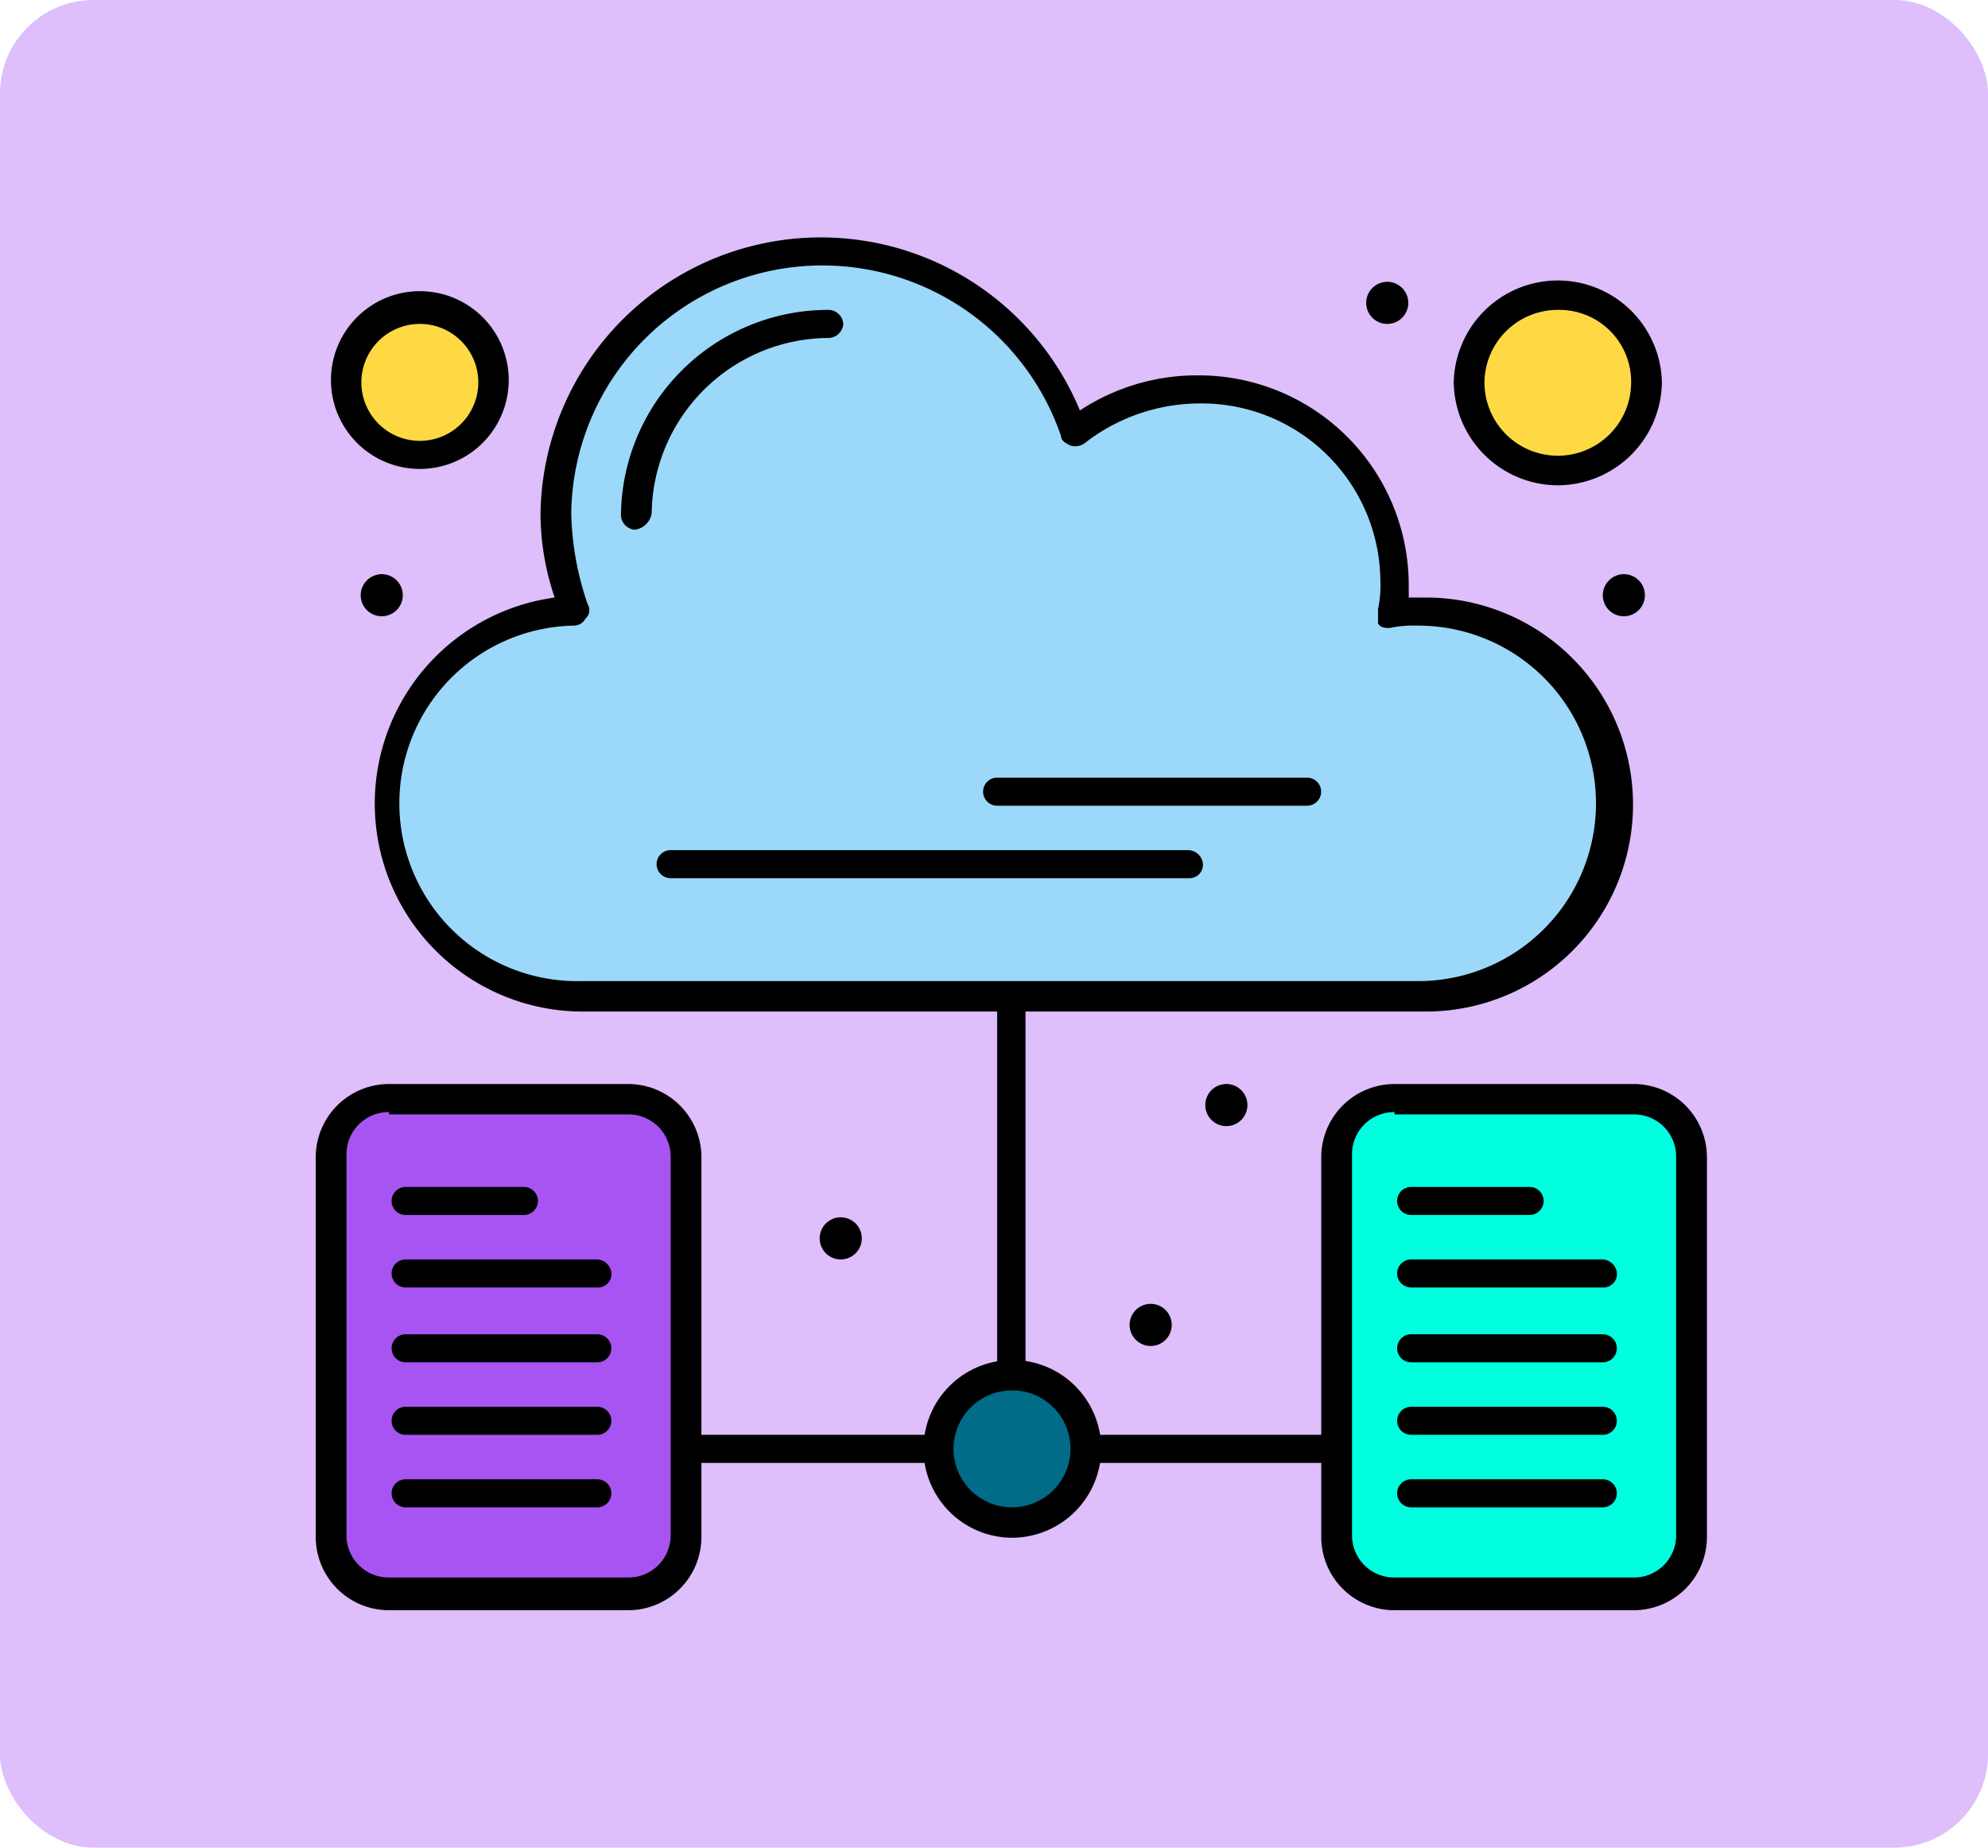 <svg xmlns="http://www.w3.org/2000/svg" xmlns:xlink="http://www.w3.org/1999/xlink" width="85" height="79" viewBox="0 0 85 79">
  <defs>
    <clipPath id="clip-path">
      <rect id="Rectángulo_404168" data-name="Rectángulo 404168" width="59.481" height="58.7" transform="translate(0 0)" fill="none"/>
    </clipPath>
  </defs>
  <g id="_26" data-name="26" transform="translate(-180 -760)">
    <g id="Grupo_1103705" data-name="Grupo 1103705">
      <rect id="Rectángulo_404167" data-name="Rectángulo 404167" width="85" height="79" rx="4" transform="translate(180 760)" fill="#debefb"/>
      <g id="Grupo_1103604" data-name="Grupo 1103604" transform="translate(193.5 770.15)">
        <g id="Grupo_1103603" data-name="Grupo 1103603" clip-path="url(#clip-path)">
          <path id="Trazado_886653" data-name="Trazado 886653" d="M53.108,2.4a3.8,3.8,0,1,1-3.844,3.8,3.822,3.822,0,0,1,3.844-3.8" fill="#fed943"/>
          <path id="Trazado_886654" data-name="Trazado 886654" d="M4.451,3.1A3.1,3.1,0,1,1,1.314,6.2,3.119,3.119,0,0,1,4.451,3.1" fill="#fed943"/>
          <path id="Trazado_886655" data-name="Trazado 886655" d="M29.74,48.7A3.1,3.1,0,1,1,26.6,51.8a3.119,3.119,0,0,1,3.136-3.1" fill="#006c87"/>
          <path id="Trazado_886656" data-name="Trazado 886656" d="M58.874,39.3V55.6a2.489,2.489,0,0,1-2.528,2.5H46.128A2.489,2.489,0,0,1,43.6,55.6V39.3a2.489,2.489,0,0,1,2.528-2.5H56.346a2.489,2.489,0,0,1,2.528,2.5" fill="#00ffdf"/>
          <path id="Trazado_886657" data-name="Trazado 886657" d="M15.882,51.8v3.8a2.49,2.49,0,0,1-2.529,2.5H3.136A2.49,2.49,0,0,1,.607,55.6V39.3a2.49,2.49,0,0,1,2.529-2.5H13.353a2.49,2.49,0,0,1,2.529,2.5Z" fill="#a854f3"/>
          <path id="Trazado_886658" data-name="Trazado 886658" d="M47.342,15.9a8.3,8.3,0,1,1,0,16.6H11.532a8.3,8.3,0,0,1-.4-16.6,11.378,11.378,0,0,1-.808-4.1A11.246,11.246,0,0,1,21.648.6,11.443,11.443,0,0,1,32.472,8.4,8.429,8.429,0,0,1,46.23,14.8a5.584,5.584,0,0,1-.1,1.3,4.439,4.439,0,0,1,1.214-.2" fill="#9bd8f9"/>
          <path id="Trazado_886659" data-name="Trazado 886659" d="M55.94,14.4a.9.9,0,1,1-.91.9.906.906,0,0,1,.91-.9"/>
          <path id="Trazado_886660" data-name="Trazado 886660" d="M45.825,1.9a.9.9,0,1,1-.911.9.9.9,0,0,1,.911-.9"/>
          <path id="Trazado_886661" data-name="Trazado 886661" d="M38.946,36.2a.9.9,0,1,1-.911.9.9.9,0,0,1,.911-.9"/>
          <path id="Trazado_886662" data-name="Trazado 886662" d="M35.709,45.6a.9.9,0,1,1-.91.9.9.9,0,0,1,.91-.9"/>
          <path id="Trazado_886663" data-name="Trazado 886663" d="M22.457,41.9a.9.9,0,1,1-.91.9.9.9,0,0,1,.91-.9"/>
          <path id="Trazado_886664" data-name="Trazado 886664" d="M2.832,14.4a.9.9,0,1,1-.91.9.906.906,0,0,1,.91-.9"/>
          <path id="Trazado_886665" data-name="Trazado 886665" d="M47.341,33.1H11.532a8.891,8.891,0,0,1-1.316-17.7,11.213,11.213,0,0,1-.606-3.6A11.989,11.989,0,0,1,32.673,7.4a9.078,9.078,0,0,1,5.059-1.5,8.972,8.972,0,0,1,9,8.9v.6h.606a8.851,8.851,0,1,1,0,17.7M21.647,1.2A10.733,10.733,0,0,0,10.924,11.8a12.691,12.691,0,0,0,.708,3.9.467.467,0,0,1-.1.6.558.558,0,0,1-.506.3,7.6,7.6,0,0,0,.3,15.2H47.139a7.6,7.6,0,1,0,0-15.2,4.941,4.941,0,0,0-1.214.1c-.2,0-.4,0-.505-.2v-.6a4.814,4.814,0,0,0,.1-1.2,7.642,7.642,0,0,0-7.688-7.6,8.029,8.029,0,0,0-4.956,1.7.678.678,0,0,1-.608.1c-.2-.1-.4-.2-.4-.4A10.779,10.779,0,0,0,21.647,1.2"/>
          <path id="Trazado_886666" data-name="Trazado 886666" d="M13.656,12.5a.648.648,0,0,1-.606-.6,8.863,8.863,0,0,1,8.9-8.8.648.648,0,0,1,.607.6.649.649,0,0,1-.607.6,7.6,7.6,0,0,0-7.587,7.5.847.847,0,0,1-.708.7"/>
          <path id="Trazado_886667" data-name="Trazado 886667" d="M13.353,58.7H3.136A3.135,3.135,0,0,1,0,55.6V39.3a3.133,3.133,0,0,1,3.136-3.1H13.353a3.134,3.134,0,0,1,3.137,3.1V55.6a3.135,3.135,0,0,1-3.137,3.1M3.136,37.4a1.8,1.8,0,0,0-1.821,1.8V55.5a1.8,1.8,0,0,0,1.821,1.8H13.353a1.8,1.8,0,0,0,1.821-1.8V39.3a1.8,1.8,0,0,0-1.821-1.8H3.136Z"/>
          <path id="Trazado_886668" data-name="Trazado 886668" d="M8.9,41.8H3.843a.6.6,0,1,1,0-1.2H8.9a.6.6,0,1,1,0,1.2"/>
          <path id="Trazado_886669" data-name="Trazado 886669" d="M12.038,44.9H3.844a.6.6,0,1,1,0-1.2h8.194a.648.648,0,0,1,.606.6.579.579,0,0,1-.606.6"/>
          <path id="Trazado_886670" data-name="Trazado 886670" d="M12.038,48.1H3.844a.6.6,0,1,1,0-1.2h8.194a.6.6,0,1,1,0,1.2"/>
          <path id="Trazado_886671" data-name="Trazado 886671" d="M12.038,51.2H3.844a.6.6,0,1,1,0-1.2h8.194a.6.6,0,1,1,0,1.2"/>
          <path id="Trazado_886672" data-name="Trazado 886672" d="M12.038,54.3H3.844a.6.6,0,1,1,0-1.2h8.194a.6.6,0,1,1,0,1.2"/>
          <path id="Trazado_886673" data-name="Trazado 886673" d="M56.346,58.7H46.128a3.135,3.135,0,0,1-3.136-3.1V39.3a3.133,3.133,0,0,1,3.136-3.1H56.346a3.133,3.133,0,0,1,3.136,3.1V55.6a3.135,3.135,0,0,1-3.136,3.1M46.128,37.4a1.8,1.8,0,0,0-1.82,1.8V55.5a1.8,1.8,0,0,0,1.82,1.8H56.346a1.8,1.8,0,0,0,1.82-1.8V39.3a1.8,1.8,0,0,0-1.82-1.8H46.128Z"/>
          <path id="Trazado_886674" data-name="Trazado 886674" d="M51.9,41.8H46.837a.6.6,0,1,1,0-1.2H51.9a.6.6,0,1,1,0,1.2"/>
          <path id="Trazado_886675" data-name="Trazado 886675" d="M55.03,44.9H46.837a.6.6,0,1,1,0-1.2H55.03a.649.649,0,0,1,.607.6.579.579,0,0,1-.607.6"/>
          <path id="Trazado_886676" data-name="Trazado 886676" d="M55.03,48.1H46.837a.6.6,0,1,1,0-1.2H55.03a.6.6,0,1,1,0,1.2"/>
          <path id="Trazado_886677" data-name="Trazado 886677" d="M55.03,51.2H46.837a.6.6,0,1,1,0-1.2H55.03a.6.6,0,1,1,0,1.2"/>
          <path id="Trazado_886678" data-name="Trazado 886678" d="M55.03,54.3H46.837a.6.6,0,1,1,0-1.2H55.03a.6.6,0,1,1,0,1.2"/>
          <path id="Trazado_886679" data-name="Trazado 886679" d="M29.74,55.6a3.8,3.8,0,1,1,3.845-3.8,3.821,3.821,0,0,1-3.845,3.8m0-6.3a2.5,2.5,0,1,0,2.529,2.5,2.489,2.489,0,0,0-2.529-2.5"/>
          <path id="Trazado_886680" data-name="Trazado 886680" d="M43.7,52.4H32.877a.6.6,0,1,1,0-1.2H43.6a.649.649,0,0,1,.607.6.468.468,0,0,1-.506.6"/>
          <path id="Trazado_886681" data-name="Trazado 886681" d="M26.6,52.4H15.882a.6.6,0,1,1,0-1.2H26.6a.649.649,0,0,1,.608.6.579.579,0,0,1-.608.6"/>
          <path id="Trazado_886682" data-name="Trazado 886682" d="M29.74,49.3a.648.648,0,0,1-.606-.6V32.4a.607.607,0,0,1,1.213,0V48.7a.649.649,0,0,1-.607.6"/>
          <path id="Trazado_886683" data-name="Trazado 886683" d="M53.108,10.6a4.465,4.465,0,0,1-4.451-4.4,4.451,4.451,0,0,1,8.9,0,4.465,4.465,0,0,1-4.451,4.4m0-7.5a3.134,3.134,0,0,0-3.136,3.1,3.136,3.136,0,0,0,6.272,0,3.07,3.07,0,0,0-3.136-3.1"/>
          <path id="Trazado_886684" data-name="Trazado 886684" d="M4.451,9.9a3.8,3.8,0,1,1,0-7.6,3.8,3.8,0,1,1,0,7.6m0-6.2a2.5,2.5,0,1,0,0,5,2.5,2.5,0,1,0,0-5"/>
          <path id="Trazado_886685" data-name="Trazado 886685" d="M37.327,27.4H15.174a.6.6,0,1,1,0-1.2H37.327a.649.649,0,0,1,.607.6.579.579,0,0,1-.607.6"/>
          <path id="Trazado_886686" data-name="Trazado 886686" d="M42.386,24.3H29.134a.6.6,0,1,1,0-1.2H42.386a.6.6,0,1,1,0,1.2"/>
        </g>
      </g>
    </g>
  </g>
</svg>
